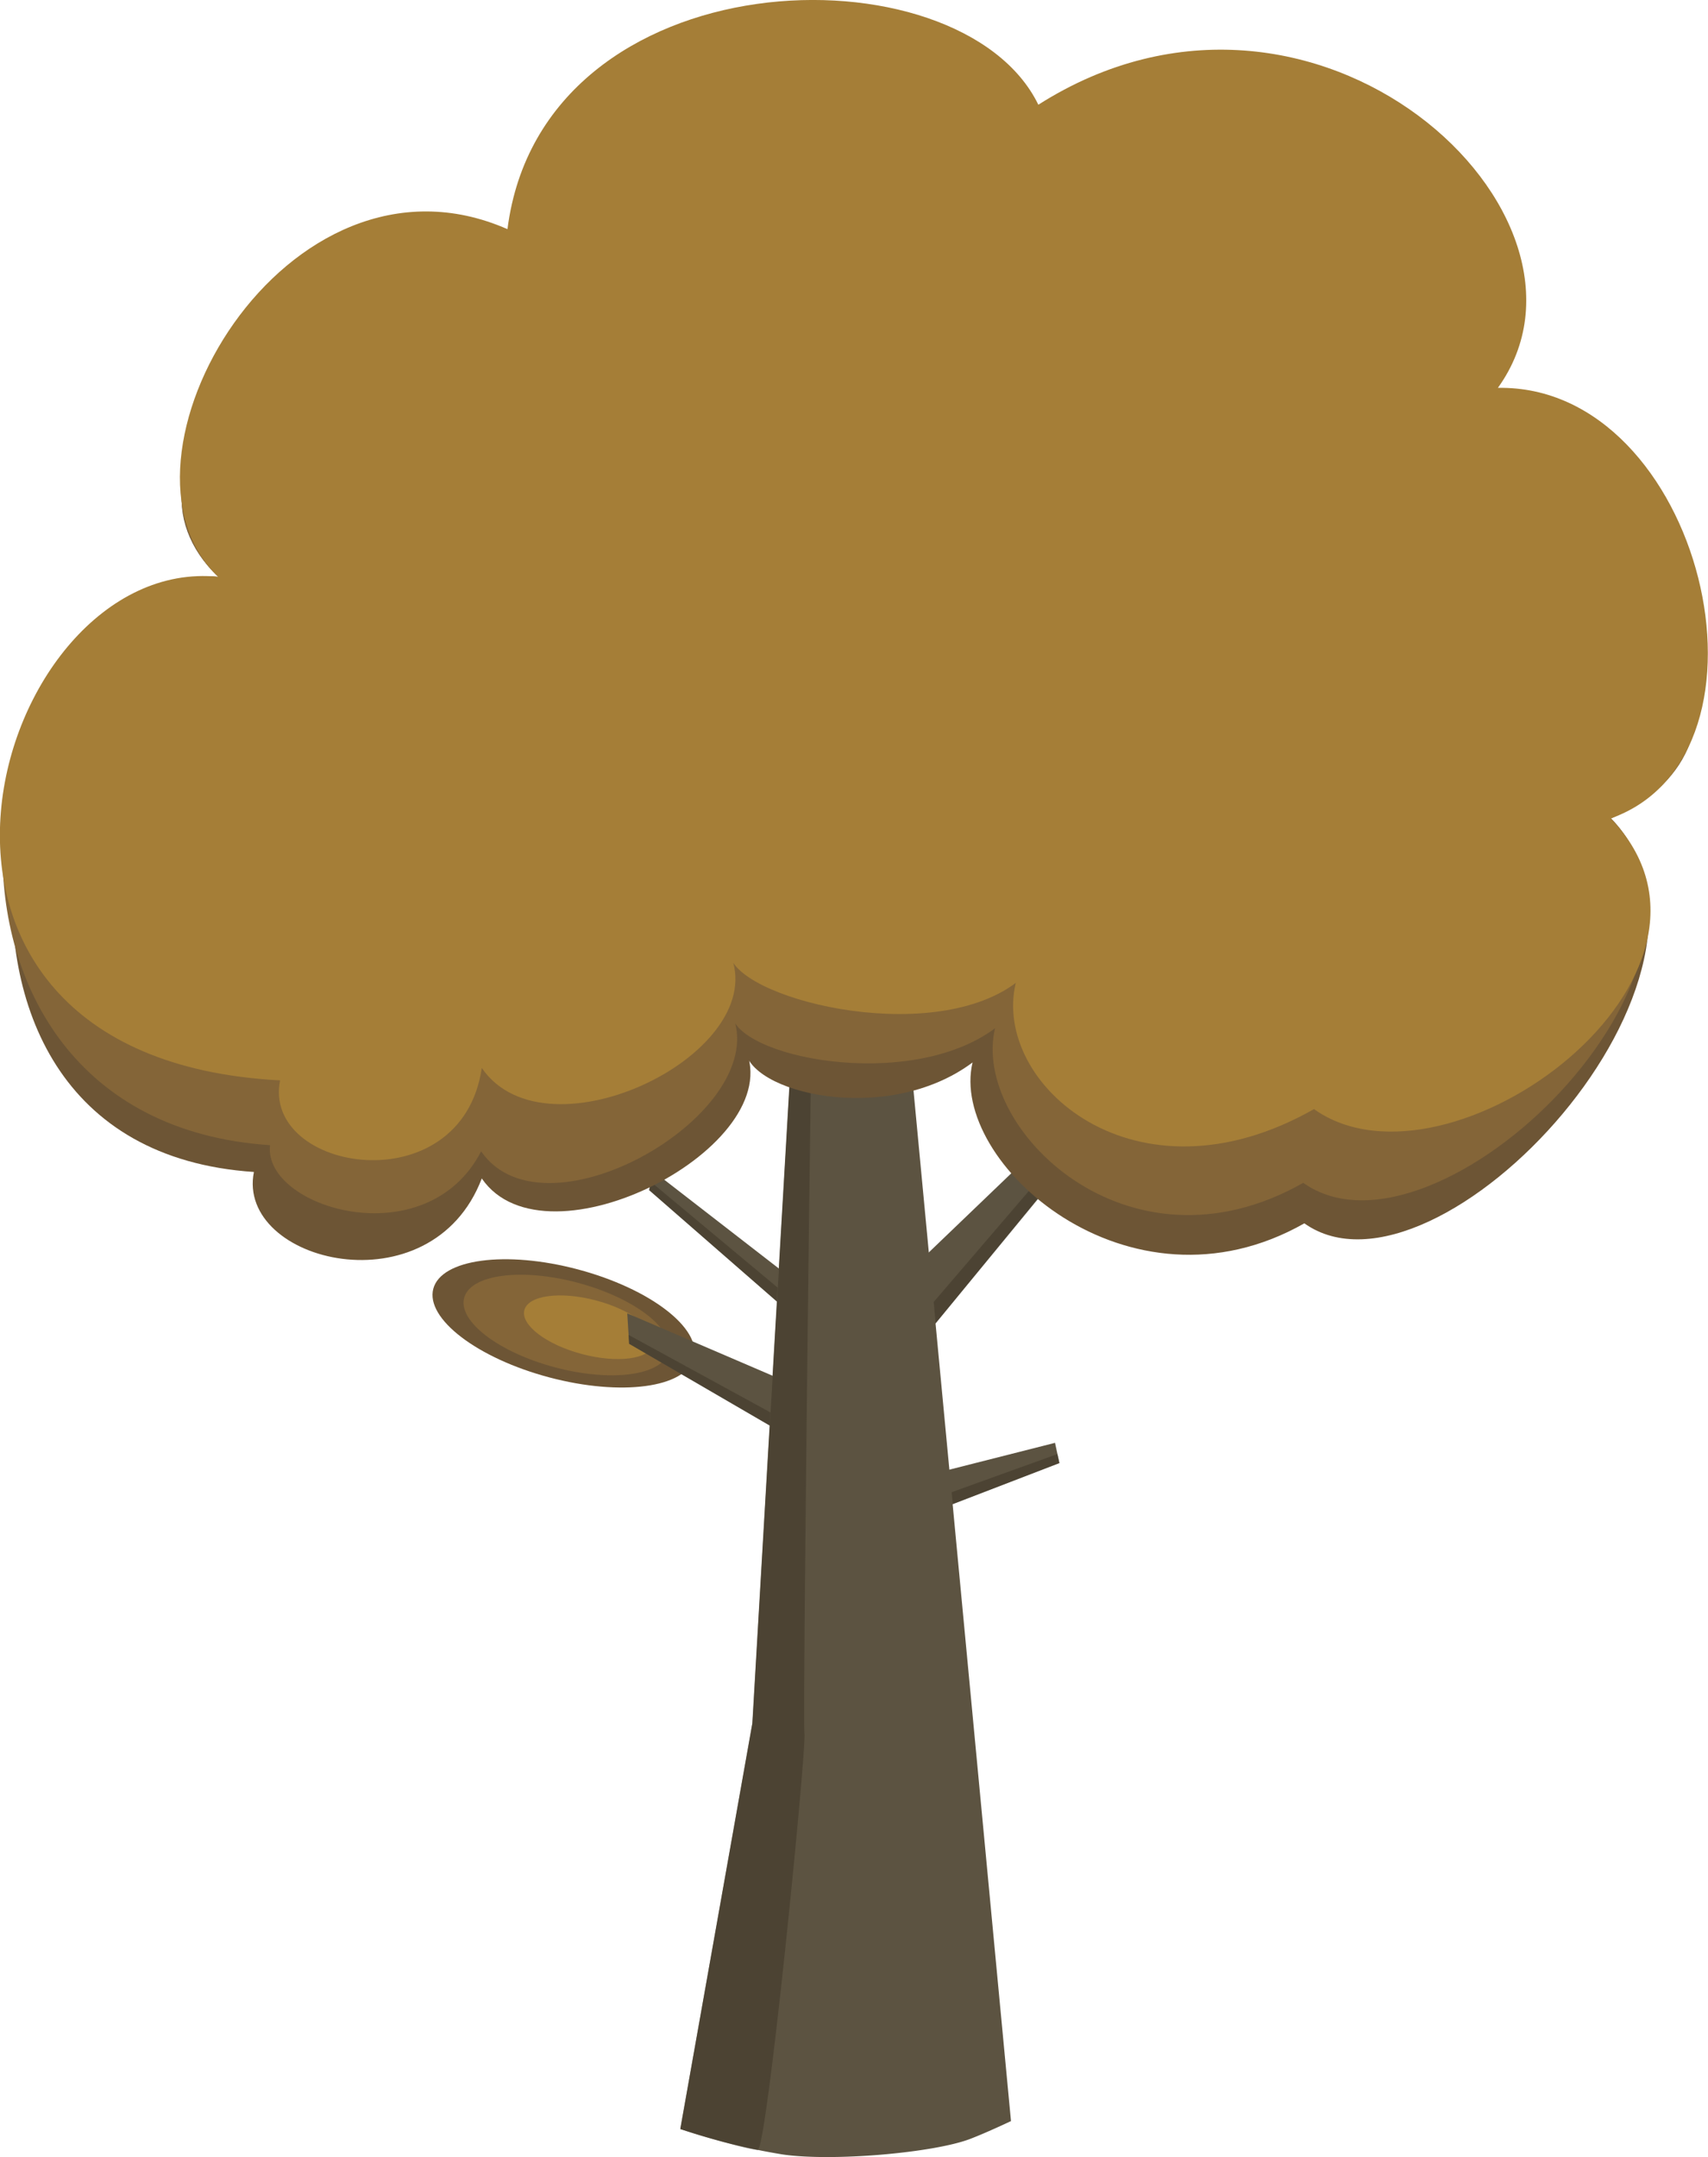 <svg id="Layer_1" data-name="Layer 1" xmlns="http://www.w3.org/2000/svg" viewBox="0 0 347.18 438.29"><defs><style>.cls-1{fill:#6d5535;}.cls-2{fill:#846538;}.cls-3{fill:#a57e37;}.cls-4{fill:#5c5341;}.cls-5{fill:#42392b;opacity:0.6;}</style></defs><title>tree</title><ellipse class="cls-1" cx="114.54" cy="268.88" rx="11.35" ry="27.39" transform="translate(-174.73 310.55) rotate(-75.12)"/><ellipse class="cls-2" cx="115.09" cy="269.2" rx="8.9" ry="21.47" transform="translate(-174.63 311.33) rotate(-75.12)"/><ellipse class="cls-3" cx="119.72" cy="269.66" rx="5.63" ry="13.59" transform="translate(-171.64 316.14) rotate(-75.12)"/><polygon class="cls-4" points="127.5 266.86 127.88 273.04 160.74 292.14 157.51 279.74 127.5 266.86"/><polygon class="cls-4" points="132.7 237.91 131.96 241.83 160.27 266.52 158.42 257.83 132.7 237.91"/><polygon class="cls-4" points="219.82 224.73 223.57 228.2 188.32 271.14 187.53 255.69 219.82 224.73"/><path class="cls-4" d="M138.28,432.6A130.2,130.2,0,0,0,159,437.75c10.06,1.5,30.79-.3,38.22-3.15,3.54-1.36,8.28-3.62,8.28-3.62L182,182.62l-19.28-.92-9.8,168.46Z"/><path class="cls-5" d="M138.28,432.6s11.54,3.7,15.72,4.26c1.87,0.25,9.9-80.82,9.52-84.59s1.3-136.94,1.43-140.18a22.17,22.17,0,0,1-4,.89l-8,137.18Z"/><polygon class="cls-5" points="127.77 271.24 156.61 286.99 156.46 289.66 127.88 273.04 127.77 271.24"/><polygon class="cls-4" points="189.26 307.31 215.34 297.28 214.45 293.17 187.53 300 189.26 307.31"/><polygon class="cls-5" points="214.94 295.45 193.44 303.2 193.68 305.62 215.34 297.28 214.94 295.45"/><polygon class="cls-5" points="132.28 240.13 158.07 261.63 157.88 264.41 131.96 241.83 132.28 240.13"/><polygon class="cls-5" points="189.79 264.55 190.19 268.88 218.46 234.56 216.57 233.32 189.79 264.55"/><path class="cls-1" d="M97.93,239.45c-10.25,26.88-50,17.09-46.32-1.32-78.46-5.22-49.28-124.64-7.23-120.92C19.94,94,59.51,56.73,103.82,76.15c7-54.89,90.67-57,106.26-24.9,55.31-35.17,114.67,23.88,89.83,58.42,40.79-.72,62.16,41.63,27.54,56.61,30,31.16-35.36,101.44-62.32,82.29-35.73,20.29-72.28-12.46-67.44-32.69-17.49,13.07-46,6.11-46.23-2.88C160.45,232.83,111,258.5,97.93,239.45Z"/><path class="cls-2" d="M97.8,233.94c-11.14,21.58-44.41,11.48-42.91-1.25-78.46-5.22-63-118.71-10.52-115.48C19.94,94,59.29,48.49,103.6,67.91c7-54.89,90.67-57,106.26-24.9,55.31-35.17,112.72,22.26,87.87,56.8,40.79-.72,64.34,51.5,29.72,66.48,29.2,30.11-35.58,93.19-62.54,74.05-35.73,20.29-67.49-11.19-62.65-31.41C184.76,222,149,214.79,148.7,205.8,157.69,225.61,110.9,253,97.8,233.94Z"/><path class="cls-3" d="M97.93,217c-4.1,27.83-44.74,21.21-41,2.52-88.55-4.61-58.58-107-12.58-102.32-24.82-23.56,13.8-90.37,58.8-70.64,7.12-55.75,92.08-57.85,107.91-25.28,56.17-35.72,118.65,22.45,93.41,57.53,41.42-.73,59.52,74.51,22.94,87.48,30.43,31.64-32.94,78.51-60.32,59.07-36.29,20.61-65.53-5.1-60.62-25.64-17.77,13.27-57.9,2.92-58.18-6.21C157.47,213.62,111.24,236.36,97.93,217Z"/></svg>